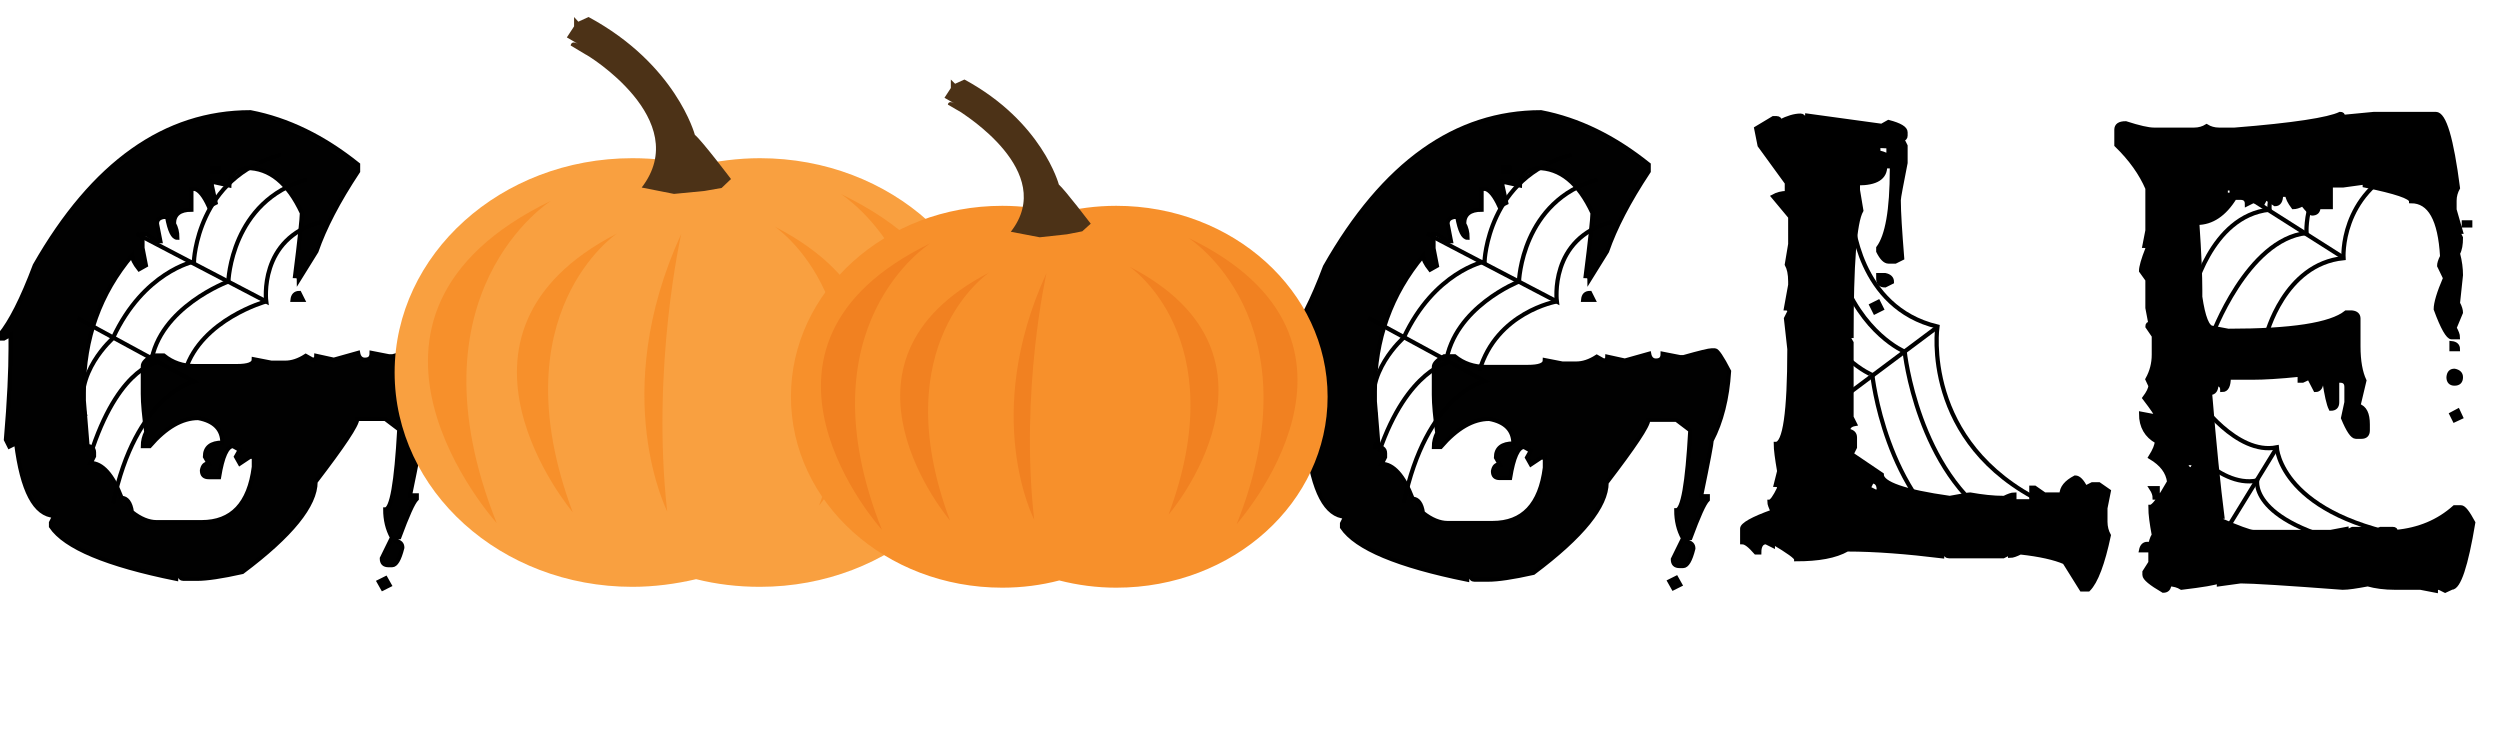 <?xml version="1.0" encoding="utf-8"?>
<!-- Generator: Adobe Illustrator 19.2.1, SVG Export Plug-In . SVG Version: 6.00 Build 0)  -->
<svg version="1.1" xmlns="http://www.w3.org/2000/svg" xmlns:xlink="http://www.w3.org/1999/xlink" x="0px" y="0px"
	 viewBox="0 0 587.9 171.4" style="enable-background:new 0 0 587.9 171.4;" xml:space="preserve">
<style type="text/css">
	.st0{enable-background:new    ;}
	.st1{fill:#010101;stroke:#000000;stroke-miterlimit:10;}
	.st2{stroke:#000000;stroke-miterlimit:10;}
	.st3{fill:#F9A040;}
	.st4{fill:#F7902B;}
	.st5{fill:#4C3217;}
	.st6{fill:#F18121;}
	.st7{fill:none;stroke:#000000;stroke-miterlimit:10;}
</style>
<g id="Letters">
	<g class="st0">
		<path class="st1" d="M58.9,26.4c8.8,1.7,17.2,5.8,25.3,12.3v1.6c-4.7,7.1-7.9,13.3-9.8,18.8l-4.1,6.6c0-0.5-0.3-0.8-0.9-0.8
			c1.1-8.6,1.6-13.6,1.6-14.8c-3.3-7.1-7.6-10.6-13-10.6c-2.8,0.7-4.1,2.1-4.1,4.1l-4.1-0.9v0.9l0.9,4.1l-1.6,0.8
			c-1.1-2.4-2.2-3.8-3.3-4.1H45v4.9c-2.7,0-4.1,1.1-4.1,3.3c0.5,0.9,0.8,2,0.8,3.3c-1,0-1.8-1.6-2.4-4.9h-0.8
			c-1.1,0.2-1.6,0.7-1.6,1.6l0.8,4.1h-0.8L34.3,55h-0.8v3.3l0.8,4.1l-1.6,0.9c-1.1-1.4-1.6-2.4-1.6-3.3c-7.6,9-11.4,19.6-11.4,31.8
			v2.4l0.8,9.8c-0.5,0-0.8,0.3-0.8,0.8c1.6,0,2.4,0.5,2.4,1.6v0.9l-0.8,1.6c2.7,0,5.2,2.7,7.3,8.2c1.2,0,2.1,1.1,2.4,3.3
			c2,1.6,4,2.4,5.8,2.4h10.6c7.1,0,11.2-4.3,12.3-13v-2.4h-0.9l-2.4,1.6l-0.9-1.6l0.9-1.6l-1.6-0.9c-1.4,0-2.5,2.4-3.3,7.3h-2.4
			c-1.1,0-1.6-0.5-1.6-1.6c0.2-1.1,0.7-1.6,1.6-1.6l-0.9-1.6c0-2.2,1.4-3.3,4.1-3.3c0-3.1-1.9-5.1-5.7-5.8c-3.8,0-7.6,2.2-11.4,6.6
			h-1.6c0-1.2,0.3-2.3,0.8-3.3c-0.5-3.7-0.8-6.7-0.8-9v-6.5c0-0.8,0.8-1.6,2.4-2.5h2.5c2.1,1.7,4.5,2.5,7.3,2.5h9.8
			c2.8,0,4.1-0.5,4.1-1.6l4.1,0.8h3.3c1.5,0,3.1-0.5,4.8-1.6l1.6,0.9c0.6,0,0.9-0.3,0.9-0.9l4.1,0.9l5.7-1.6
			c0.2,1.1,0.8,1.6,1.6,1.6c1.1,0,1.6-0.5,1.6-1.6l4.1,0.8h0.8c3.9-1.1,6-1.6,6.6-1.6h0.8c0.5,0,1.6,1.6,3.3,4.9
			c-0.4,6.4-1.8,11.9-4.1,16.3c0,0.6-0.8,4.9-2.5,13.1H98v0.8c-0.9,0.9-2.2,3.9-4.1,9c-0.6,0-0.9,0.3-0.9,0.9
			c1.1,0.2,1.6,0.7,1.6,1.6c-0.7,2.8-1.5,4.1-2.4,4.1h-0.8c-1.1,0-1.6-0.5-1.6-1.6l2.4-4.9c-1.1-2-1.6-4.2-1.6-6.6
			c1.5,0,2.6-6.2,3.3-18.8l-3.3-2.5H84c0,1.4-3.3,6.3-9.8,14.8c0,5.5-5.7,12.6-17.2,21.2c-4.9,1.1-8.4,1.6-10.6,1.6h-3.3
			c-0.5,0-0.8-0.3-0.8-0.9c-0.6,0-0.9,0.3-0.9,0.9c-16.3-3.3-26.1-7.4-29.4-12.3v-0.9l0.8-1.6c-4.6-0.2-7.6-5.9-9-17.1L2.2,105
			l-0.8-1.6C2.2,94.1,2.5,87,2.5,82v-3.3l-1.6,0.9H0v-0.9c2.4-2.9,5.2-8.3,8.2-16.3C21.9,38.4,38.8,26.4,58.9,26.4z M49.9,39.5v0.9
			h1.6v-0.9H49.9z M70.4,68.9l0.8,1.6h-2.4C68.9,69.5,69.4,68.9,70.4,68.9z M90.7,136l0.9,1.6l-1.6,0.8l-0.9-1.6L90.7,136z"/>
	</g>
	<g class="st0">
		<path class="st1" d="M362.4,26.4c8.8,1.7,17.2,5.8,25.3,12.3v1.6c-4.7,7.1-7.9,13.3-9.8,18.8l-4.1,6.6c0-0.5-0.3-0.8-0.9-0.8
			c1.1-8.6,1.6-13.6,1.6-14.8c-3.3-7.1-7.6-10.6-13-10.6c-2.8,0.7-4.1,2.1-4.1,4.1l-4.1-0.9v0.9l0.9,4.1l-1.6,0.8
			c-1.1-2.4-2.2-3.8-3.3-4.1h-0.9v4.9c-2.7,0-4.1,1.1-4.1,3.3c0.5,0.9,0.8,2,0.8,3.3c-1,0-1.8-1.6-2.4-4.9H342
			c-1.1,0.2-1.6,0.7-1.6,1.6l0.8,4.1h-0.8l-2.5-1.6h-0.8v3.3l0.8,4.1l-1.6,0.9c-1.1-1.4-1.6-2.4-1.6-3.3
			c-7.6,9.1-11.4,19.7-11.4,31.9v2.4l0.8,9.8c-0.5,0-0.8,0.3-0.8,0.8c1.6,0,2.4,0.5,2.4,1.6v0.9l-0.8,1.6c2.7,0,5.2,2.7,7.3,8.2
			c1.2,0,2.1,1.1,2.4,3.3c2,1.6,4,2.4,5.8,2.4H351c7.1,0,11.2-4.3,12.3-13v-2.4h-0.9l-2.4,1.6l-0.9-1.6l0.9-1.6l-1.6-0.9
			c-1.4,0-2.5,2.4-3.3,7.3h-2.4c-1.1,0-1.6-0.5-1.6-1.6c0.2-1.1,0.7-1.6,1.6-1.6l-0.9-1.6c0-2.2,1.4-3.3,4.1-3.3
			c0-3.1-1.9-5.1-5.7-5.8c-3.8,0-7.6,2.2-11.4,6.6h-1.6c0-1.2,0.3-2.3,0.8-3.3c-0.5-3.7-0.8-6.7-0.8-9v-6.5c0-0.8,0.8-1.6,2.4-2.5
			h2.5c2.1,1.7,4.5,2.5,7.3,2.5h9.8c2.8,0,4.1-0.5,4.1-1.6l4.1,0.8h3.3c1.5,0,3.1-0.5,4.8-1.6l1.6,0.9c0.6,0,0.9-0.3,0.9-0.9
			l4.1,0.9l5.7-1.6c0.2,1.1,0.8,1.6,1.6,1.6c1.1,0,1.6-0.5,1.6-1.6l4.1,0.8h0.8c3.9-1.1,6-1.6,6.6-1.6h0.8c0.5,0,1.6,1.6,3.3,4.9
			c-0.4,6.4-1.8,11.9-4.1,16.3c0,0.6-0.8,4.9-2.5,13.1h1.6v0.8c-0.9,0.9-2.2,3.9-4.1,9c-0.6,0-0.9,0.3-0.9,0.9
			c1.1,0.2,1.6,0.7,1.6,1.6c-0.7,2.8-1.5,4.1-2.4,4.1H395c-1.1,0-1.6-0.5-1.6-1.6l2.4-4.9c-1.1-2-1.6-4.2-1.6-6.6
			c1.5,0,2.6-6.2,3.3-18.8l-3.3-2.5h-6.6c0,1.4-3.3,6.3-9.8,14.8c0,5.5-5.7,12.6-17.2,21.2c-4.9,1.1-8.4,1.6-10.6,1.6h-3.3
			c-0.5,0-0.8-0.3-0.8-0.9c-0.6,0-0.9,0.3-0.9,0.9c-16.3-3.3-26.1-7.4-29.4-12.3v-0.9l0.8-1.6c-4.6-0.2-7.6-5.9-9-17.1l-1.6,0.8
			l-0.8-1.6c0.5-9.1,0.8-16.2,0.8-21.3V79l-1.6,0.9h-0.8V79c2.4-2.9,5.2-8.3,8.2-16.3C325.4,38.4,342.3,26.4,362.4,26.4z
			 M353.4,39.4v0.9h1.6v-0.9H353.4z M373.9,68.9l0.8,1.6h-2.4C372.4,69.4,372.9,68.9,373.9,68.9z M394.2,135.9l0.9,1.6l-1.6,0.8
			l-0.9-1.6L394.2,135.9z"/>
	</g>
	<g class="st0">
		<path class="st2" d="M423.4,27.2c0.5,0,0.8,0.3,0.8,0.8c0.5,0,0.8-0.3,0.8-0.8l17.5,2.4l1.6-0.9c2.7,0.7,4,1.5,4,2.4v0.8
			c0,0.5-0.3,0.8-0.8,0.8l0.8,1.6v4c-1,5.2-1.6,8.1-1.6,8.8c0,2.8,0.3,7.3,0.8,13.6l-1.6,0.8h-1.6c-0.8,0-1.6-0.8-2.4-2.4v-0.8
			c2.1-2.8,3.2-8.9,3.2-18.4v-0.8h-1.6c0,2.7-2.1,4-6.4,4v1.6l0.8,4.8c-1.6,2.8-2.3,12.6-2.3,29.5h-0.9l0.9,1.6v17.5l0.8,1.6
			c-1.1,0.2-1.6,0.7-1.6,1.6c1.1,0.2,1.6,0.7,1.6,1.6v2.3l-0.8,1.6l7.1,4.8c0,2.1,5.3,4,16,5.5c2.8-0.5,4.3-0.8,4.8-0.8
			c2.8,0.5,5.4,0.8,8,0.8c1-0.5,1.8-0.8,2.4-0.8v1.6h4v-3.2h0.8l2.3,1.6h4c0-1.6,1.1-2.9,3.2-4c0.8,0,1.6,0.8,2.4,2.4l1.6-0.8h1.6
			l2.3,1.6l-0.8,4v3.2c0,1.2,0.3,2.3,0.8,3.2c-1.4,6.6-3,10.9-4.8,12.7h-1.6l-4-6.4c-2.3-1-5.8-1.8-10.4-2.3c-1,0.5-1.8,0.8-2.4,0.8
			V130l-1.6,0.8h-12.7c-0.6,0-0.9-0.3-0.9-0.8c-0.5,0-0.8,0.3-0.8,0.8c-8.2-1-15.7-1.6-22.3-1.6c-2.8,1.6-6.8,2.3-12,2.3
			c0-0.5-1.8-1.8-5.5-4v0.8l-1.6-0.8c-1,0-1.6,0.8-1.6,2.4h-0.8c-1.4-1.6-2.4-2.4-3.2-2.4v-3.2c0-0.9,2.4-2.3,7.2-4
			c-0.5-1-0.8-1.8-0.8-2.3c0.5,0,1.3-1.1,2.3-3.2c0-0.5-0.3-0.8-0.8-0.8l0.8-3.2c-0.5-2.9-0.8-5.1-0.8-6.4c2.1,0,3.2-7.4,3.2-22.3
			l-0.8-7.2l0.8-1.6c0-0.5-0.3-0.8-0.8-0.8l1-5.5v-0.8c0-1.8-0.3-3.1-0.8-4l0.8-4.8V51l-4-4.8c0.9-0.5,2-0.8,3.2-0.8V43l-6.4-8.8
			l-0.8-4l4-2.4h0.8c0.5,0,0.8,0.3,0.8,0.8C420.4,27.7,422,27.2,423.4,27.2z M430.6,53.5V55h0.9v-1.6L430.6,53.5L430.6,53.5z
			 M440.2,113.2l-0.8,1.6l1.6,0.8h0.8v-0.8C441.7,113.8,441.2,113.2,440.2,113.2z M441.7,71l0.8,1.6l-1.6,0.8l-0.8-1.6L441.7,71z
			 M441.7,34.3v1.6c0.6,0,1.4,0.3,2.4,0.8v-2.3L441.7,34.3L441.7,34.3z M441.7,64.7h1.6c1,0.2,1.6,0.7,1.6,1.6l-1.6,0.8
			c-1.1,0-1.6-0.5-1.6-1.6V64.7z"/>
		<path class="st2" d="M550.3,26.8c0.5,0,0.7,0.2,0.7,0.7l7.3-0.7h14.5c2,0,3.7,5.8,5.2,17.4c-0.5,0.9-0.8,1.9-0.8,3v2.1l1.5,5.2
			H578l0.7,1.4c0,1.6-0.2,2.8-0.7,3.7c0.5,1.9,0.7,3.6,0.7,5.1l-0.7,6.6c0.5,0.9,0.7,1.7,0.7,2.2l-1.5,3.6c0.5,0.9,0.8,1.7,0.8,2.2
			h-1.5c-0.8,0-2.1-2.2-3.7-6.6c0-1.4,0.7-3.8,2.2-7.3l-1.4-2.9c0-0.5,0.2-1.2,0.7-2.2c-0.5-8.7-2.9-13-7.3-13c0-1-3.6-2.2-10.9-3.7
			v-0.7l-5.1,0.7h-2.9v5.1h-2.9c0,1-0.5,1.5-1.5,1.5c-0.3,0-1-0.7-2.2-2.2c-0.9,0.5-1.7,0.7-2.2,0.7c-0.9-1.2-1.4-2.2-1.4-2.9h-1.5
			c0,1.5-0.5,2.2-1.4,2.2l-2.2-1.5L532,48l-1.4-0.7h-0.8l-1.4,0.7c0-1-0.5-1.5-1.5-1.5h-1.4c-2.4,3.9-5.4,5.9-8.8,5.9
			c0.5,7.2,0.7,12.6,0.7,15.9v1.5c0.7,4.8,1.7,7.3,2.9,7.3l3.7,0.7c14.8,0,24.1-1.4,27.7-4.3h1.4c1,0.1,1.5,0.6,1.5,1.4v6.6
			c0,3.4,0.5,6.1,1.4,8l-1.4,5.9c1.5,0.5,2.2,1.9,2.2,4.4v1.4c0,1-0.5,1.5-1.5,1.5H554c-0.8,0-1.8-1.5-3-4.4l0.8-3.7V91
			c0-1-0.5-1.5-1.5-1.5h-0.7v5.1c0,1-0.5,1.5-1.5,1.5c-0.5-1-1-3.2-1.5-6.6h-0.7c0,1.5-0.5,2.2-1.4,2.2l-1.5-2.9l-1.5,0.7h-0.7v-1.4
			c-4.8,0.5-8.5,0.7-10.9,0.7h-5.8c0,1.9-0.5,2.9-1.5,2.9c0-0.9-0.5-1.4-1.4-1.4c0,1.4-0.5,2.1-1.5,2.1c1,12.2,2,22,2.9,29.1
			c-0.5,0-0.7,0.2-0.7,0.7c4.5,1.9,7.1,2.9,8,2.9h18.2l3.7-0.7v0.7l1.4-0.7h4.4c0.5,0,0.7,0.2,0.7,0.7l1.5-0.7h2.9
			c0.5,0,0.7,0.2,0.7,0.7c5.4-0.5,10-2.4,13.8-5.8h1.5c0.7,0,1.6,1.2,2.9,3.6c-1.7,10.2-3.4,15.3-5.1,15.3l-1.5,0.7l-1.4-0.7
			c-0.5,0-0.8,0.2-0.8,0.7l-3.6-0.7h-5.9c-2.6,0-4.7-0.3-6.5-0.8c-2.7,0.5-4.6,0.8-5.9,0.8c-13.2-1-21.2-1.5-24-1.5l-5.1,0.7v-0.7
			c-0.8,0.4-3.8,0.9-8.8,1.5c-0.8-0.5-1.8-0.8-2.9-0.8c0,1-0.5,1.5-1.4,1.5c-2.9-1.7-4.4-2.9-4.4-3.7v-0.7l1.4-2.2v-2.9h-2.2
			c0.2-1,0.7-1.5,1.5-1.5c0,0.5,0.2,0.8,0.7,0.8c0-1.1,0.3-2.1,0.8-2.9c-0.5-2.7-0.8-4.8-0.8-6.6c0.7,0,2.2-2,4.4-5.9
			c-0.3-2.3-1.7-4.2-4.4-5.8c1-1.6,1.5-2.8,1.5-3.7c-2.4-1.3-3.7-3.5-3.7-6.5l3.7,0.7c0-0.5-1-1.9-2.9-4.4c0.9-1.2,1.4-2.2,1.4-2.9
			l-0.7-1.5c1-1.8,1.5-3.7,1.5-5.8V79l-1.5-2.2c0-0.5,0.2-0.7,0.7-0.7l-0.7-3.7v-6.6l-1.5-2.1c0-0.9,0.5-2.7,1.5-5.2
			c0-0.5-0.2-0.7-0.7-0.7l0.7-3.6v-9.9c-1.5-3.5-3.9-6.9-7.3-10.2v-3.6c0-1,0.7-1.5,2.2-1.5c3.1,1,5.3,1.5,6.6,1.5h9.5
			c1.1,0,2.1-0.3,2.9-0.8c0.8,0.5,1.8,0.8,2.9,0.8h3.7C539.4,29.4,547.6,28.1,550.3,26.8z M505.9,114.8h1.5v2.2h-0.7
			C506.7,116.5,506.5,115.7,505.9,114.8z M508.9,119.2l-0.8,2.9v0.7h0.8l0.7-2.9v-0.7H508.9z M511.8,103.9v1.5h0.7v-1.5H511.8z
			 M513.2,37.8c0,0.5-0.2,1.2-0.7,2.1v0.8h0.7c0-0.5,0.3-1.2,0.8-2.2v-0.7C514,37.8,513.2,37.8,513.2,37.8z M512.5,41.4v0.7h1.5
			v-0.7H512.5z M514,108.9c0.2,1,0.6,1.5,1.4,1.5l0.8-1.5H514z M522.7,124.3v0.7h1.5v-0.7H522.7z M523.4,44.3v1.5h1.4v-1.5H523.4z
			 M575,127.2v1.5h0.8v-1.5H575z M577.2,87.2c1,0.2,1.5,0.7,1.5,1.5c0,1-0.5,1.5-1.5,1.5c-0.9,0-1.4-0.5-1.4-1.5
			C575.9,87.6,576.4,87.2,577.2,87.2z M576.5,80.7c1,0.1,1.5,0.6,1.5,1.4h-1.5V80.7z M578,96.6l0.7,1.5l-1.5,0.7l-0.7-1.4L578,96.6z
			 M579.4,52.3h1.5V53h-1.5V52.3z"/>
	</g>
</g>
<g id="Webs_and_Pumpkins">
	<g id="Layer_1_1_">
		<path class="st3" d="M178.7,37.2c-5.2,0-10.3,0.7-15,1.8c-4.8-1.2-9.8-1.8-15-1.8c-30.9,0-55.9,22.6-55.9,50.4s25,50.4,55.9,50.4
			c5.2,0,10.3-0.7,15-1.8c4.8,1.2,9.8,1.8,15,1.8c30.8,0,55.9-22.6,55.9-50.4S209.6,37.2,178.7,37.2z"/>
		<path class="st4" d="M129.6,47.2c0,0-34.4,21.6-12.8,75.8C116.8,123,73,74.6,129.6,47.2z"/>
		<path class="st4" d="M145.1,54.9c0,0-28,18.7-10.4,65.6C134.7,120.4,99.1,78.6,145.1,54.9z"/>
		<path class="st5" d="M150.9,44.1l7.6,1.5l7.2-0.7l4-0.7l2.2-2.1c0,0-6.8-9-8.5-10.4c0,0-4.4-16.6-25-27.7L136,5.1L135,4v2.2
			l-1.7,2.6l2.6,1.5c-1.6-0.9-1.7,0.4-1.7,0.4l3.5,2.1C137.8,12.7,163.2,28.1,150.9,44.1z"/>
		<path class="st4" d="M197.7,45.6c0,0,34.4,21.6,12.8,75.8C210.5,121.4,254.4,73,197.7,45.6z"/>
		<path class="st4" d="M182.2,53.3c0,0,28,18.7,10.4,65.6C192.6,118.9,228.2,77,182.2,53.3z"/>
		<path class="st4" d="M160.2,55c0,0-7.1,31.3-3.3,65.3C157,120.3,142.8,93,160.2,55z"/>
	</g>
	<g id="Layer_2">
		<path class="st4" d="M262.5,48.4c-4.7,0-9.2,0.6-13.4,1.7c-4.3-1.1-8.8-1.7-13.4-1.7c-27.5,0-49.7,20.1-49.7,44.9
			s22.2,44.9,49.7,44.9c4.7,0,9.2-0.6,13.4-1.7c4.3,1.1,8.8,1.7,13.4,1.7c27.5,0,49.7-20.1,49.7-44.9S289.9,48.4,262.5,48.4z"/>
		<path class="st6" d="M218.8,57.2c0,0-30.6,19.2-11.4,67.4C207.4,124.6,168.5,81.6,218.8,57.2z"/>
		<path class="st6" d="M232.6,64.1c0,0-24.8,16.6-9.2,58.3C223.4,122.4,191.7,85.2,232.6,64.1z"/>
		<path class="st5" d="M237.7,54.5l6.8,1.3l6.4-0.7l3.6-0.7l2-1.8c0,0-6.1-8-7.5-9.2c0,0-3.9-14.8-22.2-24.7l-2.2,1l-1-1v2l-1.5,2.3
			l2.3,1.3c-1.4-0.8-1.5,0.3-1.5,0.3l3.1,1.8C226.1,26.6,248.8,40.3,237.7,54.5z"/>
		<path class="st6" d="M279.4,55.9c0,0,30.6,19.2,11.4,67.4C290.7,123.2,329.7,80.2,279.4,55.9z"/>
		<path class="st6" d="M265.6,62.7c0,0,24.8,16.6,9.2,58.3C274.9,121,306.5,83.8,265.6,62.7z"/>
		<path class="st6" d="M246.1,64.2c0,0-6.3,27.8-2.9,58C243.2,122.2,230.6,98,246.1,64.2z"/>
	</g>
	<g id="G_webs">
		<path class="st7" d="M32,54.9l30.6,16c0,0-1.9-14.9,12.9-18.7"/>
		<path class="st7" d="M72.2,42.2c-17.9,5-18.5,24-18.5,24s-16.3,6-18.2,19.2"/>
		<path class="st7" d="M66.1,36.4c-19.8,5.2-20.5,25.1-20.5,25.1s-11.8,2.4-19,17.9"/>
		<path class="st7" d="M62.5,70.9c0,0-15.1,4.2-18.9,16.1"/>
		<path class="st7" d="M18.2,74.8l27.4,14.9c0,0-13.7,3.1-19,28.7"/>
		<path class="st7" d="M26.7,79.4c0,0-9.9,8.6-6.6,18.5"/>
		<path class="st7" d="M37.5,85.1c0,0-9,0.6-15.7,20.2"/>
		<path class="st7" d="M335.5,54.9l30.6,16c0,0-1.9-14.9,12.9-18.7"/>
		<path class="st7" d="M375.7,42.2c-17.9,5-18.5,24-18.5,24s-15.3,6-17.2,19.2"/>
		<path class="st7" d="M369.6,36.4c-19.8,5.2-20.5,25.1-20.5,25.1s-11.8,2.4-19,17.9"/>
		<path class="st7" d="M366,70.9c0,0-14.1,2.5-18.1,16.3"/>
		<path class="st7" d="M321.7,74.7l27.4,14.9c0,0-13.7,3.1-19,28.7"/>
		<path class="st7" d="M330.2,79.3c0,0-9.9,8.6-6.6,18.5"/>
		<path class="st7" d="M341,85.1c0,0-10,1.6-16.7,21.2"/>
	</g>
	<g id="LE_webs">
		<path class="st7" d="M435.6,51.4c0,0,1.2,20.9,20,25.4c0,0-4,27.3,25,41.4"/>
		<line class="st7" x1="455.6" y1="76.9" x2="432.6" y2="94.1"/>
		<path class="st7" d="M469.9,122.9c-19-11.8-22-40.2-22-40.2s-10.2-4.2-15.2-18.9"/>
		<path class="st7" d="M462.3,128.4c-19-11.8-22-40.2-22-40.2S430,84.1,425,69.3"/>
		<path class="st7" d="M532.9,78.9c0,0,4.2-16.8,18.2-18.2c0,0-1-15,14.5-21.8"/>
		<line class="st7" x1="551.1" y1="60.6" x2="519.6" y2="40.6"/>
		<path class="st7" d="M520.1,79.1c0,0,8.3-22.8,22.3-24.3c0,0-1-15,14.5-21.8"/>
		<path class="st7" d="M515.5,69.6c0,0,4.2-18.8,18.2-20.3c0,0-1-11,14.5-17.7"/>
		<path class="st7" d="M516.9,94.1c0,0,9,13,18.5,11.1c0,0,0.8,16.5,33.8,21.5"/>
		<line class="st7" x1="535.4" y1="105.3" x2="522.2" y2="126.8"/>
		<path class="st7" d="M512.3,101.9c0,0,9,13,18.5,11.1c0,0-2.2,11.5,30.8,16.5"/>
	</g>
</g>
</svg>

